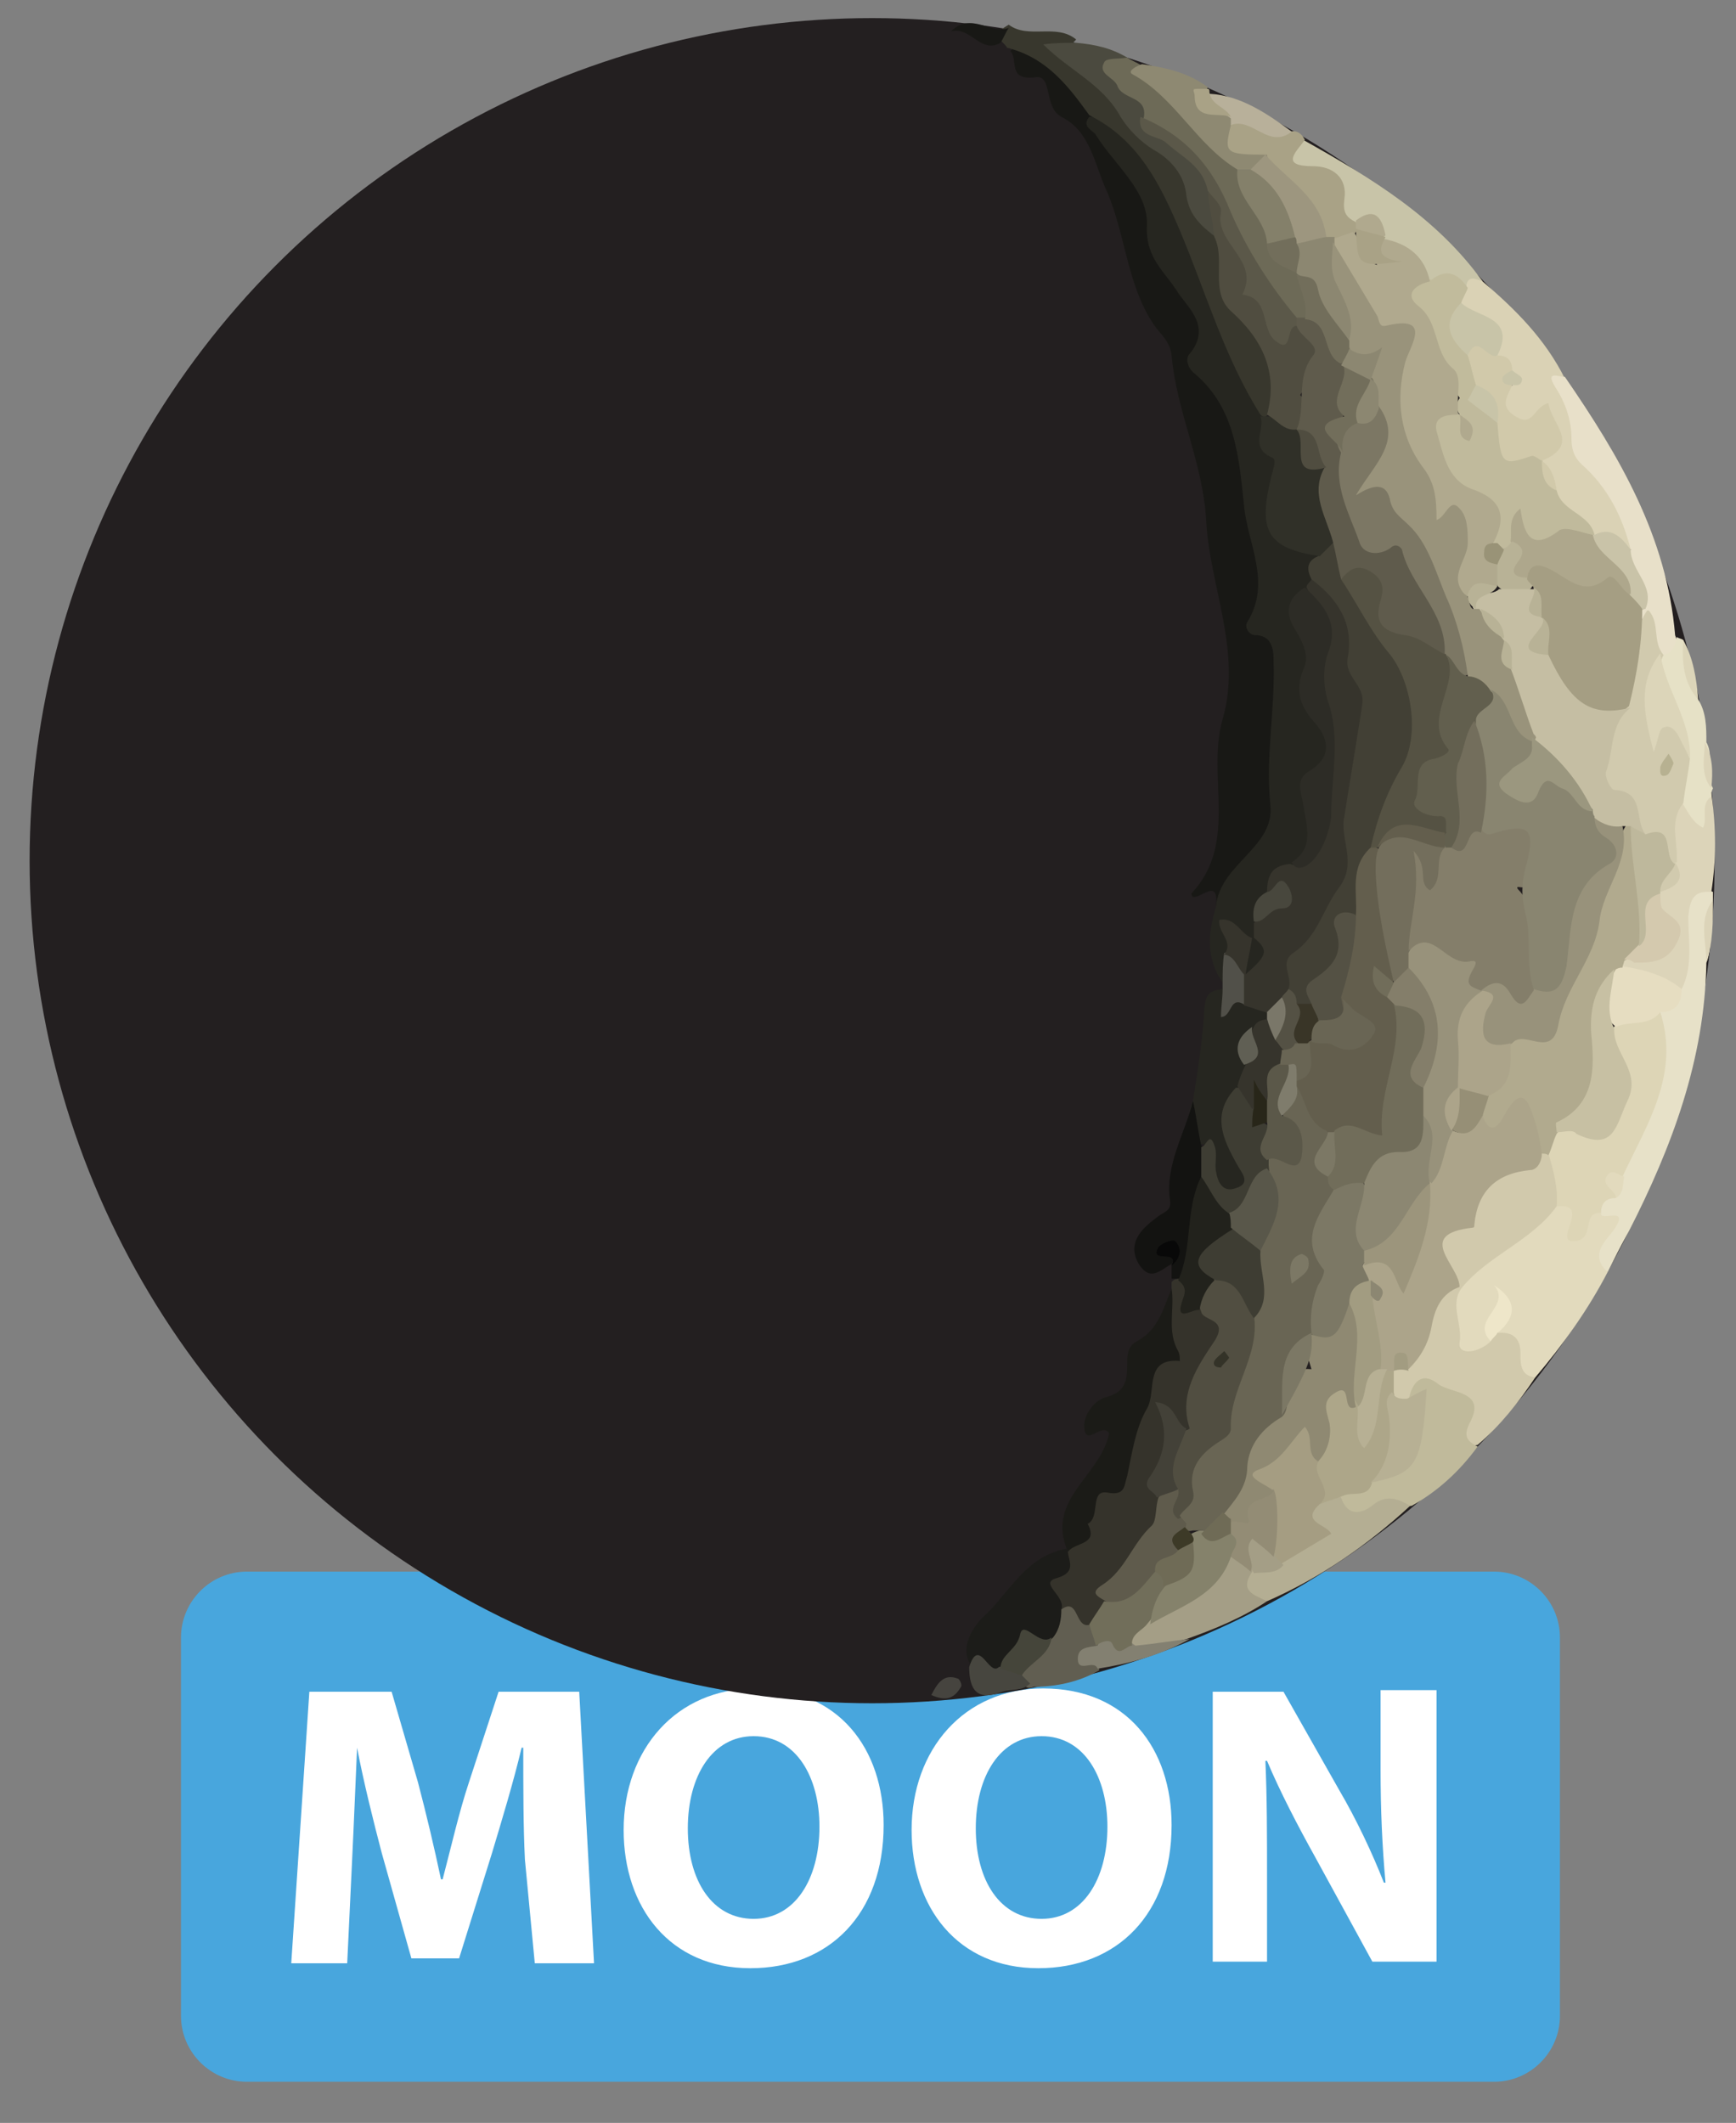 <?xml version="1.0" encoding="utf-8"?>
<!-- Generator: Adobe Illustrator 25.0.0, SVG Export Plug-In . SVG Version: 6.00 Build 0)  -->
<svg version="1.1" id="Layer_1" xmlns="http://www.w3.org/2000/svg" xmlns:xlink="http://www.w3.org/1999/xlink" x="0px" y="0px"
	 width="105.5px" height="129px" viewBox="0 0 105.5 129" style="enable-background:new 0 0 105.5 129;" xml:space="preserve">
<rect x="0" y="0" width="105.5" height="129" fill="#808080" stroke="none"/>
<style type="text/css">
	.st0{fill:#48A6DD;}
	.st1{fill:#FFFFFF;}
	.st2{fill:#231F20;}
	.st3{fill:#181815;}
	.st4{fill:#262620;}
	.st5{fill:#E2DABD;}
	.st6{fill:#35332B;}
	.st7{fill:#38372D;}
	.st8{fill:#DAD2B5;}
	.st9{fill:#E7E1C8;}
	.st10{fill:#D1C9AC;}
	.st11{fill:#1B1B17;}
	.st12{fill:#E8E0C9;}
	.st13{fill:#C0BA9B;}
	.st14{fill:#6D6A57;}
	.st15{fill:#C8C4A8;}
	.st16{fill:#1C1C19;}
	.st17{fill:#B4AE93;}
	.st18{fill:#DCD4B9;}
	.st19{fill:#4B4A3F;}
	.st20{fill:#131311;}
	.st21{fill:#A9A286;}
	.st22{fill:#A49E86;}
	.st23{fill:#8E8972;}
	.st24{fill:#E6E1C6;}
	.st25{fill:#615E51;}
	.st26{fill:#838071;}
	.st27{fill:#B8B09A;}
	.st28{fill:#47463F;}
	.st29{fill:#515049;}
	.st30{fill:#46443F;}
	.st31{fill:#DCD5B9;}
	.st32{fill:#424035;}
	.st33{fill:#36342C;}
	.st34{fill:#2D2C26;}
	.st35{fill:#303028;}
	.st36{fill:#48473D;}
	.st37{fill:#DDD5B6;}
	.st38{fill:#EEE6C9;}
	.st39{fill:#514E41;}
	.st40{fill:#5F5B4C;}
	.st41{fill:#22221C;}
	.st42{fill:#716E5A;}
	.st43{fill:#434138;}
	.st44{fill:#504D40;}
	.st45{fill:#C0BA9C;}
	.st46{fill:#D1C9AA;}
	.st47{fill:#C1BB9C;}
	.st48{fill:#C9C3A8;}
	.st49{fill:#E6DDC1;}
	.st50{fill:#ACA48A;}
	.st51{fill:#ADA689;}
	.st52{fill:#B7B094;}
	.st53{fill:#A29C81;}
	.st54{fill:#D1CAAE;}
	.st55{fill:#3E3D33;}
	.st56{fill:#605F54;}
	.st57{fill:#7A7769;}
	.st58{fill:#5B5849;}
	.st59{fill:#84806A;}
	.st60{fill:#726E5B;}
	.st61{fill:#B0A98E;}
	.st62{fill:#45453A;}
	.st63{fill:#A59D82;}
	.st64{fill:#B1AA8E;}
	.st65{fill:#D4C9AE;}
	.st66{fill:#080808;}
	.st67{fill:#8C8771;}
	.st68{fill:#9D967F;}
	.st69{fill:#85826B;}
	.st70{fill:#938C75;}
	.st71{fill:#635E4D;}
	.st72{fill:#555243;}
	.st73{fill:#545144;}
	.st74{fill:#393527;}
	.st75{fill:#C7C0A3;}
	.st76{fill:#696554;}
	.st77{fill:#343328;}
	.st78{fill:#6F6B56;}
	.st79{fill:#3D3A27;}
	.st80{fill:#59574A;}
	.st81{fill:#AEA78C;}
	.st82{fill:#B8B296;}
	.st83{fill:#999377;}
	.st84{fill:#A59E83;}
	.st85{fill:#98927B;}
	.st86{fill:#7C7865;}
	.st87{fill:#9C957C;}
	.st88{fill:#968F76;}
	.st89{fill:#8C8772;}
	.st90{fill:#8F8972;}
	.st91{fill:#C5BEA3;}
	.st92{fill:#BEB89C;}
	.st93{fill:#B7B191;}
	.st94{fill:#282619;}
	.st95{fill:#7C7764;}
	.st96{fill:#99937B;}
	.st97{fill:#716D5A;}
	.st98{fill:#736E5C;}
	.st99{fill:#847E6A;}
	.st100{fill:#7F7C6C;}
	.st101{fill:#625F4E;}
	.st102{fill:#898570;}
	.st103{fill:#9B977F;}
</style>
<g>
	<path class="st0" d="M90.8,126.5H15c-2.2,0-4-1.8-4-4v-23c0-2.2,1.8-4,4-4h75.8c2.2,0,4,1.8,4,4v23C94.8,124.7,93,126.5,90.8,126.5
		z"/>
	<g>
		<path class="st1" d="M31.9,113c-0.1-2-0.1-4.4-0.1-6.8h-0.1c-0.5,2.1-1.2,4.4-1.8,6.4l-2,6.4H25l-1.8-6.4
			c-0.5-1.9-1.1-4.3-1.5-6.4l0,0c-0.1,2.2-0.2,4.8-0.3,6.8l-0.3,6.3h-3.4l1.1-16.5h5l1.6,5.5c0.5,1.9,1,4,1.4,5.9h0.1
			c0.5-1.9,1-4.1,1.6-5.9l1.8-5.5h4.9l0.9,16.5h-3.6L31.9,113z"/>
		<path class="st1" d="M53.7,110.9c0,5.4-3.3,8.7-8.1,8.7c-4.9,0-7.7-3.7-7.7-8.4c0-4.9,3.2-8.6,8-8.6
			C51,102.6,53.7,106.3,53.7,110.9z M41.8,111.1c0,3.2,1.5,5.5,4,5.5s4-2.4,4-5.6c0-3-1.4-5.5-4-5.5
			C43.3,105.5,41.8,107.9,41.8,111.1z"/>
		<path class="st1" d="M71.2,110.9c0,5.4-3.3,8.7-8.1,8.7c-4.9,0-7.7-3.7-7.7-8.4c0-4.9,3.2-8.6,8-8.6
			C68.5,102.6,71.2,106.3,71.2,110.9z M59.3,111.1c0,3.2,1.5,5.5,4,5.5c2.5,0,4-2.4,4-5.6c0-3-1.4-5.5-4-5.5
			C60.8,105.5,59.3,107.9,59.3,111.1z"/>
		<path class="st1" d="M73.7,119.3v-16.5H78l3.4,6c1,1.7,2,3.8,2.7,5.6h0.1c-0.2-2.2-0.3-4.4-0.3-6.9v-4.8h3.4v16.5h-3.9l-3.5-6.4
			c-1-1.8-2.1-3.9-2.9-5.8h-0.1c0.1,2.2,0.1,4.5,0.1,7.2v5h-3.3C73.7,119.2,73.7,119.3,73.7,119.3z"/>
	</g>
</g>
<circle class="st2" cx="53" cy="52.3" r="51.2"/>
<g>
	<path class="st3" d="M73.9,55.1c0.2-1.8-0.9-0.5-1.4-0.6c-0.1-0.1-0.1-0.2-0.1-0.2c2.9-3.1,0.9-7.1,1.9-10.6
		c1.2-4.1-0.8-8.1-1-12.1c-0.2-3.5-1.8-6.6-2.1-10c-0.1-0.9-0.7-1.3-1.1-1.9c-1.6-2.4-1.7-5.4-2.8-8c-0.8-1.7-1-3.7-2.8-4.6
		c-1.1-0.6-0.5-2.6-1.6-2.4c-1.7,0.2-1-1.1-1.5-1.6c0.5-0.5,1.1-0.4,1.6,0c1.4,1.1,3,2.1,3.8,3.9c0.6,1.3,1.5,2.4,2.2,3.6
		c0.2,0.4,0.7,0.7,0.7,1.1c0.5,2.9,2.6,5.1,3.2,7.7c1.1,5,4,9.6,3.9,15c0,1.7-0.3,3.9,1.1,5.6c0.2,0.3-0.2,10.1-0.4,10.4
		C76.4,52.1,75.2,53.7,73.9,55.1z"/>
	<path class="st4" d="M73.9,55.1c0.2-2.6,3.6-3.6,3.3-6.2c-0.3-3,0.3-5.8,0.2-8.7c0-0.5,0-1.6-1.1-1.6c-0.4,0-0.7-0.5-0.5-0.8
		c1.5-2.4,0-4.8-0.2-7.1c-0.3-2.8-0.5-5.9-3-8c-0.4-0.3-0.6-0.9-0.3-1.2c1.3-1.6,0-2.7-0.7-3.7c-0.8-1.3-2-2.1-1.9-4.1
		c0.1-2.1-2-3.7-3.1-5.5c-0.2-0.3-0.9-0.5-0.4-1.1c2.3-0.1,3.2,1.8,4.2,3.3c2.5,4,3.6,8.6,5.6,12.9c0.3,0.5,0.6,1,0.9,1.5
		c0.3,1.8,1.1,3.5,0.5,5.6c-0.5,1.9,1.3,2.5,2.8,3c0.2,0.7-0.3,1.3-0.4,2c-0.1,0.3-0.3,0.5-0.4,0.8c0.1,2.6-0.2,5.2,1,7.6
		c0.3,0.6,0.9,1.4,0.5,1.9c-1.4,1.7-1.2,3.7-1.2,5.7c0,0.5-0.4,1-0.8,1.3c-0.7,0.3-1.3,0.8-1.6,1.6c-0.4,0.6-0.6,1.2-0.7,1.9
		c-0.1,0.3-0.2,0.6-0.4,0.8c-1.2-0.3-1.3,0.4-1.3,1.3c-0.1,0.5-0.1,1.1-0.6,1.4C73.3,58.3,73.4,56.7,73.9,55.1z"/>
	<path class="st5" d="M97.7,77.3c-1.2,2.3-2.7,4.4-4.4,6.4c-0.7,0.5-1,0-1.3-0.6c-0.3-0.7-0.4-1.4-0.9-1.9c-0.5-0.7,0.4-1.2,0.3-1.9
		c-0.4,0.8-1,1.4-0.7,2.3c-0.4,0.8-1,1-1.8,0.8c-0.8-0.3-0.8-0.9-0.8-1.6c0-0.9-0.2-1.8,0.3-2.6c1.5-2.3,4-3.3,6-5.1
		c1.3-0.1,1.3-0.1,1.7,2c0.1-1.1,0.3-1.5,1-1.6c1.5-0.1,2.1,0.3,1.1,1.8C97.8,75.9,97.2,76.5,97.7,77.3z"/>
	<path class="st6" d="M71.2,78.3c0-0.1,0-0.3,0-0.4c0.2-0.2,0.3-0.2,0.6-0.2c0.6,0.2,0.8,0.7,0.6,1.2c-0.7,1.5,0.8,0,0.7,0.6
		c1.3,0.5,1.7,1.3,0.9,2.6c-1,1.6-1.1,3.4-1.7,5.1c-0.1,0.8-0.9-1.2-0.9,0.2c0,1.3-1.3,2.3-0.7,3.6c0.5,2.1-1.3,3.1-2.2,4.5
		c-0.4,0.7-1.3,1-1.1,2c-0.1,0.7-0.3,1.2-1,1.5c-1.1,0.3-1.4-0.9-2.2-1.2c-1.9-1.6,0.1-2.5,0.7-3.6l0,0c1.4-3.6,4-6.5,4.9-10.4
		C70.2,81.9,70.9,80.2,71.2,78.3z"/>
	<path class="st7" d="M76.6,25.2c-2.2-3.5-3.3-7.4-4.9-11.2c-1.2-2.8-2.5-5.5-5.5-7c-1.3-1.8-2.6-3.5-5-4.1
		c-0.1-0.2-0.3-0.3-0.4-0.5c-0.3-0.5,0.2-0.7,0.5-0.9c1.2,0.9,2.9-0.1,4.1,0.9c-0.5,0.6-1,0.4-1.4,0.3c1.6,1,3.4,2,4.6,3.9
		c1,1.7,3.3,2.3,3.8,4.3c0.3,1.3,1.1,2.3,1.8,3.3c0.5,2.4,1.2,4.6,2.8,6.5c1,1.2,1.3,2.9,0.1,4.3C77,25.4,76.8,25.4,76.6,25.2z"/>
	<path class="st8" d="M90.1,17.1c2,1.7,3.8,3.5,5,5.9c0.4,3.1,2.2,5.5,3.6,8.1c0.4,0.7,1,1.3,0.6,2.2c-1,0.5-1.6-0.8-2.5-0.6
		c-0.9-0.8-2.1-1.3-2.6-2.5c-0.2-0.7-0.5-1.3-0.7-2c0-0.2,0-0.4,0.1-0.6c0.4-0.8,1.4-1.8-0.7-1.6c-1.6,0.1-1.9-0.6-1.3-2.4
		c0.5-0.2,0.5-0.5,0.1-0.8c-0.3-0.4-0.7-0.7-0.9-1.1c0.2-1.7-1.7-1.8-2.2-3c-0.1-0.4,0-0.9,0.1-1.3C89.1,16.4,89.6,16.4,90.1,17.1z"
		/>
	<path class="st9" d="M97.7,77.3c-1.2-1.1,0-2,0.4-2.6c1-1.5-0.9-0.4-0.8-1c-0.5-0.6-0.1-0.9,0.3-1.3c0.4-0.3,0.5-0.8,0.7-1.3
		c0.9-1.9,1.5-4,2.3-5.9c0.6-1.3-0.5-2.5,0.1-3.7c0.5-0.6,1-1.2,1.2-2c0.3-1.3,0.1-2.7,0.3-4c0.2-1.1,0.5-2,1.9-1.3
		c0,0.2,0,0.3,0,0.5c-0.5,1.2,0.1,2.6-0.4,3.8c-0.1,5.9-2.1,11.2-4.7,16.3C98.5,75.7,98.1,76.5,97.7,77.3z"/>
	<path class="st10" d="M88.8,78.3c-0.7,1,0.1,2.2-0.1,3.3c-0.1,0.8,1.2,0.6,1.9-0.1c0-0.3,0.2-0.4,0.4-0.5c0.9-0.1,1.4,0.3,1.4,1.2
		c0,0.7,0,1.4,0.9,1.5c-1,1.5-2.1,2.9-3.5,4.1c-1,0.2-1-0.4-1.1-1.2c-0.2-2-1.3-2.5-3-1.4c-0.5,0.2-0.8,0.1-1.1-0.3
		c-0.2-0.4-0.2-0.8-0.1-1.3c0.1-0.2,0.2-0.4,0.3-0.5c0.2-0.2,0.5-0.4,0.8-0.5c0.8-0.7,1-1.6,1.3-2.5c0.3-0.9,0.6-1.8,1.8-1.9
		C88.6,78.2,88.7,78.2,88.8,78.3z"/>
	<path class="st11" d="M71.2,78.3c0.2,1.2-0.3,2.6,0.4,3.8c0.1,0.2,0.1,0.4,0.1,0.6c-2.2-0.2-1.4,1.9-2,2.9
		c-0.7,1.2-0.9,2.7-1.2,4.1c-0.2,0.6-0.1,1.2-1.2,1c-1.1-0.2-0.4,1.5-1.2,1.9c0.7,1.3-0.8,1.1-1.2,1.7c-1.4-3.2,2-4.6,2.5-7.2
		c-0.4-0.7-1.4,0.8-1.5-0.3c-0.1-0.8,0.6-1.7,1.3-1.9c1.2-0.3,1.3-1,1.3-2c0-0.5,0-1.1,0.6-1.4C70.4,80.8,70.7,79.5,71.2,78.3z"/>
	<path class="st12" d="M99.1,33.4c-0.5-2-1.4-3.8-3-5.2c-0.5-0.5-0.6-1-0.6-1.6c0-1.1-0.4-2.2-1-3.1c-0.6-1,0.2-0.6,0.6-0.6
		c3.3,4.8,6.2,9.7,6.7,15.7c0.3,0.8,0.1,1.2-0.7,1.3c-1.3-0.5-1.2-1.7-1.4-2.7C100.2,35.8,98.3,34.8,99.1,33.4z"/>
	<path class="st4" d="M72.5,66.9c0.3-1.9,0.6-3.8,0.7-5.7c0.1-0.9,0.4-1,1.1-1.1c0.2,1,1,0.1,1.4,0.4c0.5,0.2,0.9,0.4,1.3,0.8
		c0.1,0.2,0.1,0.4,0.1,0.6c-0.2,0.4-0.5,0.6-0.8,0.9c-0.6,0.6-0.5,1.3-0.4,2c0,0.5-0.2,1-0.4,1.5c-0.7,1.3-0.6,2.5,0.2,3.8
		c0.4,0.6,0.6,1.4,0.1,2.1c-0.3,0.4-0.8,0.4-1.2,0.3c-0.9-0.4-1.1-1.1-1.1-2c0-0.5,0.1-1-0.7-1C72.5,68.7,72,67.9,72.5,66.9z"/>
	<path class="st13" d="M85.6,85.1c0.2-1.1,0.8-1.8,1.8-1c0.8,0.6,3,0.4,1.9,2.4c-0.4,0.8-0.1,1.1,0.5,1.4c-1.1,1.5-2.4,2.7-4,3.6
		c-0.9,0.1-1.7,0.4-2.5,0.6c-0.8,0.2-1.8,0.3-2-1c0.3-1.1,1.5-0.8,2.2-1.4C86.3,88.4,86.8,87.2,85.6,85.1z"/>
	<path class="st14" d="M68.5,3.5c0.3,0.2,0.6,0.3,0.9,0.5c2,2.2,4.2,4.1,6.2,6.4c0.4,1.6,1.7,2.7,2,4.2c0.1,1.1,1.1,1.4,1.6,2.2
		c0.5,0.8,0.8,1.6,0.3,2.6c-0.2,0.2-0.3,0.3-0.6,0.3c-0.8-0.2-1.4-0.7-1.7-1.4c-0.8-2.1-2.7-3.5-3.2-5.7c-0.6-2.6-3-3.6-4.8-5.2
		c-0.6-0.8-1.5-1.2-1.9-2.1c-0.2-0.5-1.4-0.8-0.7-1.6C67.1,3,67.9,3.2,68.5,3.5z"/>
	<path class="st15" d="M90.1,17.1c-0.5-0.2-1-0.4-1,0.5c-0.8,0.1-1.5-0.3-2.3-0.3c-0.9-0.9-1.7-1.9-2.7-2.7c-0.5-0.7-1.1-0.9-2-0.9
		c-0.5-0.1-0.8-0.4-0.9-0.9c-0.1-1.3-0.7-2.1-2-2.2c-0.5-0.1-1-0.4-1-1c0-0.6,0.1-1.2,1-1.1C83.3,10.8,87.3,13.2,90.1,17.1z"/>
	<path class="st16" d="M64.9,94.1c-0.1,0.6,0.7,1.4-0.7,1.8c-1.1,0.3,0.6,1.1,0.3,1.9c0.5,0.7,0.3,1.3-0.2,1.8
		c-1.5-0.1-2.2,1.2-3.3,1.9c-0.7,0.5-1.2-0.6-1.9-0.2c-1-1.2,0.3-2.7,0.6-3C61.3,96.9,62.3,94.5,64.9,94.1z"/>
	<path class="st17" d="M81.5,91c0.4,1.2,1.3,1,2,0.4c0.8-0.6,1.5-0.3,2.2,0.1c-2.6,2.4-5.5,4.4-8.7,5.8c-1.4,0-2.1-0.4-1.1-1.9
		c0.5-0.4,1.2-0.5,1.7-0.8c1.9-0.4,1.7-2.3,2.4-3.5C80.5,90.9,81,90.6,81.5,91z"/>
	<path class="st18" d="M104,54.2c-1.1-0.1-1.3,0.5-1.4,1.5c0,1.5,0.3,3-0.4,4.4c-1.6,0.5-2.7-0.3-3.7-1.4c0-0.2,0-0.4,0.2-0.6
		c0.2-0.2,0.5-0.3,0.8-0.3c1.8-0.2,2.4-0.9,1.2-2.6c-0.2-0.2-0.1-0.6,0-0.9c0.5-0.8,1-1.5,0.7-2.5c-0.1-1.1-0.4-2.3,0.5-3.2
		c1-0.2,1.2,0.7,1.5,1.3c0-0.6-0.7-1.5,0.6-1.7C104.3,50.3,104.3,52.3,104,54.2z"/>
	<path class="st19" d="M68.5,3.5c-0.5,0.1-1.3,0-1.4,0.3c-0.4,0.7,0.6,0.9,0.8,1.4c0.3,0.9,1.9,0.6,1.6,2c1,1.1,2.4,1.6,3.3,2.7
		c0.5,0.6,1.2,1.1,1.2,2.1c0.1,0.8,0.8,1.7,0,2.5c-0.9-0.7-1.7-1.3-1.9-2.6c-0.1-1.2-0.9-2.2-2-2.8c-0.8-0.5-1.5-1.2-2-2
		C67,5.1,65,4.3,63.4,2.7c0.7-0.1,1.4-0.1,2-0.1C66.5,2.7,67.5,2.9,68.5,3.5z"/>
	<path class="st20" d="M72.5,66.9c0.2,0.9,0.3,1.8,0.5,2.7c0.5,0.5,0.4,1.2,0.4,1.8c-0.3,1.5-0.4,3-0.7,4.5
		c-0.2,0.8-0.2,1.5-1.1,1.8c-0.1,0-0.3,0-0.4,0c0-0.3,0-0.6,0-0.9c0.2-0.2,0.4-0.5,0.1-0.8c0.2,0.3,0.1,0.5-0.1,0.8
		c-0.7,0.4-1.3,1.1-2,0c-0.8-1.4,0.4-2.3,1.2-2.9c0.4-0.3,0.8-0.3,0.7-1C70.8,70.8,72,68.9,72.5,66.9z"/>
	<path class="st21" d="M79.3,8.5c-0.6,0.8-1.5,1.6,0.5,1.6c1.2,0,2.1,0.7,1.9,2c-0.1,0.8,0.1,1.1,0.7,1.4c0.1,0.2,0.1,0.4,0,0.6
		c-0.3,0.5-0.8,0.7-1.4,0.7c-0.2,0-0.4-0.1-0.6-0.2c-1-1.8-2.2-3.4-4-4.5c-1.3-0.3-2.9-0.3-2.2-2.4c1.5-1,2.8,0.5,4.2,0.3
		C78.8,7.9,79.1,8.1,79.3,8.5z"/>
	<path class="st22" d="M76.1,95.5c-0.8,1.2,0.1,1.4,0.9,1.8c-1.5,1-3.2,1.7-4.9,2.3c-1,0.2-2,0.8-3.1,0.6c-0.7-0.8-0.1-1.2,0.4-1.7
		c1.8-1.3,3.9-2.3,5.3-4c0.6-0.1,1,0.2,1.3,0.7C76.1,95.3,76.1,95.4,76.1,95.5z"/>
	<path class="st23" d="M74.8,7.6c-0.4,1.7-0.4,1.8,2.2,1.8c0.2,0.8-0.4,0.9-0.9,1.1c-0.3,0.1-0.6,0-0.9-0.2
		c-2.5-1.5-3.8-4.4-6.4-5.8c-0.3-0.2,0.3-0.5,0.6-0.6c1.4,0.2,2.8,0.5,4,1.4C72.5,7,74.6,6.2,74.8,7C74.9,7.2,74.9,7.4,74.8,7.6z"/>
	<path class="st24" d="M104,48.4c-0.7,0.5-0.2,1.3-0.5,1.9c-0.6-0.3-0.9-0.9-1.2-1.4c-0.8-0.8-0.1-1.8-0.2-2.6
		c0.2-1.4-0.6-2.5-1-3.8c-0.2-0.8-0.6-1.5-0.4-2.4c0.1-0.1,0.1-0.2,0.2-0.3c0.7,0,0.9-0.5,1-1.1c0.1,0.1,0.3,0.1,0.4,0.2
		c0.4,1.2,0.4,2.4,0.9,3.6c0.5,0.8,0.5,1.7,0.5,2.6c0.5,0.9-0.1,1.9,0.4,2.8C104,48.1,104,48.2,104,48.4z"/>
	<path class="st25" d="M64,99.5c0.4-0.5,0.5-1.1,0.5-1.7c1.1-0.8,0.8,1.3,1.8,0.9c0.6,0.2,0.8,0.7,0.7,1.3c-0.6,0.4-0.2,1-0.2,1.5
		c-1.2,0.7-2.6,1-4,1c-0.4,0.2-0.6-0.1-0.7-0.4C62,100.6,63.2,100.3,64,99.5z"/>
	<path class="st26" d="M66.7,101.4c-0.2-0.6-1.2,0.3-1.2-0.6c0-0.7,0.6-0.7,1.2-0.8c0.8-2.1,1.5-0.5,2.3,0c1.1-0.1,2.2-0.3,3.3-0.4
		C70.5,100.6,68.6,101.1,66.7,101.4z"/>
	<path class="st27" d="M74.8,7.6c0-0.1,0-0.3,0-0.4c-0.5-0.5-1.7-0.2-1.3-1.5c1.9,0.1,3.5,1.2,5,2.3C77.1,9.1,76.1,7.1,74.8,7.6z"/>
	<path class="st28" d="M62.1,101.8c0.2,0.2,0.4,0.4,0.5,0.5c-0.5,0.5-1.1,0.3-1.7,0.5c-1.5,0.6-2-0.1-2-1.5c0.6-1.9,1.2,0.6,1.8,0
		C61.4,101.1,61.8,101.4,62.1,101.8z"/>
	<path class="st29" d="M75.7,61.1c-1-0.7-0.8,0.7-1.5,0.7c0-0.6,0.1-1.1,0.1-1.7c0-0.1,0-0.3,0-0.4c0-0.6,0-1.2,0.1-1.8
		c1.1-0.2,1.3,0.7,1.7,1.5C76.2,60,76.2,60.6,75.7,61.1z"/>
	<path class="st3" d="M61.3,1.7C61.1,2,61,2.3,60.8,2.6c-1.2,0.7-1.8-1-3-0.7C59,0.7,60.2,2.1,61.3,1.7z"/>
	<path class="st21" d="M73.5,5.6c0.1,0.8,1,0.9,1.3,1.5c-0.8-0.3-2.2,0.3-2.2-1.3c0-0.2-0.2-0.4,0.1-0.4c0.2,0,0.4,0,0.7,0
		C73.5,5.4,73.5,5.5,73.5,5.6z"/>
	<path class="st30" d="M56.6,103c0.4-0.8,0.8-1.3,1.6-1c0.1,0,0.3,0.4,0.2,0.5C58,103.2,57.5,103.4,56.6,103z"/>
	<path class="st31" d="M103.2,42.5c-0.9-1-1-2.3-0.9-3.6C102.9,40,103.1,41.2,103.2,42.5z"/>
	<path class="st18" d="M103.7,58.5c0-1.3-0.5-2.6,0.4-3.8C104.1,56,104.1,57.3,103.7,58.5z"/>
	<path class="st18" d="M104,47.9c-0.7-0.9-0.4-1.9-0.4-2.8C104.1,46,104.1,46.9,104,47.9z"/>
	<path class="st32" d="M79.7,35.2c-0.3-0.6-0.3-1.1,0.4-1.4c0.3-0.4,0.1-1.2,1-0.9c0.5,0.6,0.6,1.3,1,2c1.3,1.8,2.1,3.9,3.6,5.6
		c1.7,1.8,0.7,4,0,5.9c-0.7,1.7-1.4,3.5-2.1,5.2c-0.7,1.1-0.5,2.5-0.9,3.7c-0.2,0.4-0.8,0.5-0.7,0.8c0.3,2.2-1.4,3.4-2.3,5
		c-0.3,0.2-0.6,0.1-0.9,0c-0.4-0.3-0.6-0.7-0.7-1.1c-0.4-1.2-0.1-2.1,0.8-3.2c1.5-1.8,2.9-3.7,2.5-6.5c-0.2-1.5,0.4-3.1,0.7-4.7
		c0.3-1.3,0.2-2.5-0.1-3.7C81.5,39.7,81.2,37.3,79.7,35.2z"/>
	<path class="st33" d="M79.7,35.2c1.6,1.2,2.6,2.7,2.2,4.8c-0.2,1.1,1,1.6,0.9,2.7c-0.1,0.8-0.9,5.6-1.1,6.9
		c-0.3,1.4,0.8,2.8-0.3,4.3c-1,1.3-1.3,3-2.8,4c-0.9,0.6,0,1.5-0.3,2.2c0,0.3-0.1,0.5-0.3,0.8c-0.3,0.3-0.4,0.9-1.1,0.6
		c-0.4-0.1-0.9-0.3-1.3-0.4c0-0.6,0-1.2,0-1.8c0-0.1,0-0.2,0.1-0.3c0.2-0.6,0.5-1.1,0.5-1.7c0-0.1,0-0.2,0-0.3c0-0.3,0-0.6,0-0.9
		c0.4-0.4,0.7-0.9,1.1-1.2c0.6-0.4-0.2-0.4-0.3-0.6c0-1,0.2-1.7,1.4-1.8c0.7,0.3,1.1-0.3,1.2-0.7c0.3-2.9,2.1-5.7,0.7-8.7
		c-0.2-0.5-0.2-1-0.1-1.6c0.2-2,0.2-4-0.8-5.8C79.4,35.5,79.6,35.4,79.7,35.2z"/>
	<path class="st34" d="M79.3,35.7c1.2,1.1,2.1,2.2,1.4,4c-0.3,0.8-0.3,2,0,2.9c0.8,2.3,0.2,4.6,0.2,6.9c0,0.5-0.4,2.4-1.5,3.1
		c-0.4,0.2-0.7,0.2-0.9-0.2c1.4-0.9,0.9-2.2,0.7-3.5c-0.1-0.7-0.5-1.5,0.3-2c1.5-0.9,1.3-2,0.3-3.1c-0.8-0.9-1.1-1.9-0.6-3.1
		c0.4-0.8,0-1.6-0.4-2.3C78.1,37.4,78.1,36.4,79.3,35.7z"/>
	<path class="st35" d="M81.1,32.9c-0.3,0.3-0.6,0.6-0.9,0.9c-3.2-0.5-3.8-1.5-2.9-5c0.1-0.4,0.3-0.9,0-1c-1.4-0.6-0.4-1.7-0.7-2.5
		c0.2,0,0.3,0,0.5,0c0.7-0.3,1.2,0.2,1.7,0.6c0.2,0.1,0.3,0.3,0.4,0.5c0.3,1,0.7,1.8,1.6,2.3C80.6,30,81.6,31.4,81.1,32.9z"/>
	<path class="st33" d="M75.7,59.3c-0.5-0.4-0.6-1.2-1.3-1.3c0.6-0.8-0.4-1.3-0.3-2.1c1-0.2,1.3,0.9,2,1.1c0,0,0,0,0,0
		C76.8,57.9,76.1,58.5,75.7,59.3L75.7,59.3z"/>
	<path class="st36" d="M77,54.2c0.5,0,0.7-1.3,1.3-0.3c0.2,0.3,0.5,1.3-0.4,1.3c-0.8,0-1,0.9-1.7,0.8C76.1,55.3,76.2,54.6,77,54.2z"
		/>
	<path class="st37" d="M98.2,72.8c-0.6,0-0.9,0.3-0.9,0.9c-1.3-0.1-0.2,1.9-1.9,1.7c-0.7-0.3,1.2-2.3-0.8-2.1
		c-0.8-0.9-0.8-2-0.9-3.1c0-0.6,0.2-1.2,0.7-1.6c0.4-0.3,0.8-0.3,1.3-0.4c0.7-0.1,1.7,0.9,2.2-0.2c0.6-1.1,1.1-2.3,0.5-3.6
		c-0.3-0.6-0.6-1.2-0.4-1.9c0.8-1,1.9-1,2.9-1c1.2,3.8-0.8,6.8-2.3,10C97.9,71.7,98.5,72.4,98.2,72.8z"/>
	<path class="st10" d="M94.1,70.1c0.3,1,0.6,2.1,0.5,3.2c-1.5,2.1-4.2,3-5.8,5c0,0-0.1,0-0.1,0c-2-2-2-2.4,0-4.1
		c0.1-0.1,0.3-0.2,0.3-0.3c0.5-2.5,2.7-2.9,4.5-3.8C93.8,69.9,94,70,94.1,70.1z"/>
	<path class="st38" d="M91,81c-0.1,0.2-0.3,0.3-0.4,0.5c-1.3-1.3,1.3-2.1,0.2-3.4C92.2,79,92.2,80,91,81z"/>
	<path class="st39" d="M72.1,86.9c0.1,0,0.2-0.1,0.2-0.1c-0.7-2.1,0.5-3.8,1.5-5.3c0.9-1.4-0.7-1.2-0.8-1.8c-0.4-1,0-1.7,0.9-2.1
		c1.8-0.1,2.2,1.3,2.6,2.5c0.1,3.2-0.4,6.1-2.5,8.6c-0.5,0.6-0.9,1.3-1,2.2c-0.1,0.8-0.4,1.4-1.3,1.6c-1.3-0.3-0.6-1.3-0.7-1.9
		C70.6,89.1,70.9,87.8,72.1,86.9z"/>
	<path class="st40" d="M71.6,90.5c0.2,0.6-0.8,1.2,0,1.8c0.4-0.2,0.5,0,0.6,0.3c-0.1,0.6-0.4,1.1-0.4,1.7c-0.3,0.6-1,0.9-1.3,1.5
		c-0.7,1.4-1.6,2.4-3.3,1.5c-0.5-0.3-1-0.5-0.2-1c1.4-0.9,1.8-2.5,3-3.6c0.3-0.3,0.2-1.1,0.4-1.7C70.7,90.6,71,90.2,71.6,90.5z"/>
	<path class="st41" d="M73.8,77.8c-0.5,0.5-0.8,1.1-0.9,1.8c-0.4-0.1-1.6,0.9-1-0.7c0.2-0.5,0.1-0.8-0.3-1.1c0.9-2,0.4-4.3,1.4-6.3
		c1.1,0.4,1.4,1.5,2.1,2.3c0.1,0.3,0.1,0.6,0,0.9C74.3,75.6,73.4,76.4,73.8,77.8z"/>
	<path class="st42" d="M67.1,97.3c1.6,0.3,2.3-0.9,3.1-1.8c0.7-0.1,0.7,0.4,0.7,0.8c-0.1,0.9-0.6,1.7-1.2,2.4
		c-0.3,0.4-1,0.6-0.9,1.3c-0.4,0-0.8,0.8-1.2-0.1c-0.1-0.3-0.6-0.2-1,0.1c-0.1-0.4-0.3-0.9-0.4-1.3C66.5,98.2,66.8,97.8,67.1,97.3z"
		/>
	<path class="st43" d="M71.6,90.5c-0.4,0.2-0.9,0.3-1.3,0.5c-0.1-0.4-1-0.5-0.4-1.3c0.9-1.3,1.2-2.8,0.3-4.5
		c1.3,0.1,1.2,1.3,1.9,1.6C71.7,88.1,70.8,89.2,71.6,90.5z"/>
	<path class="st44" d="M78.8,26.1c-0.8,0.1-1.2-0.6-1.8-0.9c0.7-2.6-0.3-4.6-2.2-6.3c-1.3-1.2-0.3-3.1-1-4.5
		c-0.1-0.9-0.3-1.8-0.4-2.7c0.7-0.2,0.8,0.4,0.9,0.7c0.4,2.8,2.8,4.6,3.5,7.2c0.2,0.6,0.8-0.1,1.2,0.2c1.8,1.5,2,2.5,0.3,3.9
		c-0.5,0.4-0.2,0.3,0,0.6C79.8,24.9,79.8,25.7,78.8,26.1z"/>
	<path class="st45" d="M94.6,29.8c0.3,1.3,2,1.4,2.3,2.7c-0.1,0.1-0.1,0.1-0.2,0.2c-1.5,0.5-3,0.4-4.5,0.4c-0.2,0.3-0.4,0.5-0.8,0.5
		c-0.4-0.1-0.6-0.3-0.7-0.7c0-1.2-0.3-2.1-1.5-2.7c-1.3-0.6-1.8-2-2.1-3.3c-0.3-1-0.2-2,1.3-1.9c0.1,0,0.2,0.1,0.3,0.2
		c0-0.1-0.1-0.1-0.1-0.2c-0.1-0.3-0.1-0.5,0.1-0.8c0.2-0.1,0.4-0.2,0.6-0.1c0.9,0.2,1.5,0.8,2,1.5c0.3,1,0.3,1,2.4,2.3l0,0
		C94,28.6,94.1,29.3,94.6,29.8z"/>
	<path class="st46" d="M93.7,28c-0.2-0.1-0.4-0.3-0.6-0.3c-1.8,0.6-1.9,0.6-2.1-2c-0.4-0.9-1-1.5-1.6-2.2c-0.4-0.6-0.6-1.2-0.5-1.9
		c0.7-1.7,1.4-0.9,2.1,0c0.6,0,0.9,0.3,0.9,0.9c0,0.3,0,0.6,0,0.9c-0.3,0.7-0.8,1.3,0.2,1.9c1.1,0.7,1.1-0.6,2-0.8
		C94.3,25.8,96.1,27,93.7,28z"/>
	<path class="st47" d="M89.2,21.6c0.2,0.6,0.3,1.2,0.5,1.8c0.2,0.5,0,0.7-0.5,0.9c-0.1,0-0.3,0-0.4,0c-1.3-1.7-1.8-3.9-3-5.7
		c-0.6-0.9-0.3-1.9,1.2-1.6c0.9-0.7,1.6-0.4,2.2,0.5c-0.1,0.3-0.3,0.6-0.4,0.9C88.7,19.5,88.8,20.6,89.2,21.6z"/>
	<path class="st15" d="M89.2,21.6c-1-0.9-1.7-1.9-0.4-3.2c0.9,0.9,3.4,0.8,2.2,3.2C90.4,21.9,89.8,20.2,89.2,21.6z"/>
	<path class="st48" d="M99.1,33.4c0,1.3,1.5,2.2,0.9,3.6c-0.1,0-0.2,0.1-0.3,0.1c-0.6-0.1-0.9-0.5-1.1-1c-0.2-1.4-2.4-1.8-1.8-3.6
		c0,0,0.1,0,0.1,0C97.9,32,98.5,32.6,99.1,33.4z"/>
	<path class="st15" d="M91.9,23.4c-0.2,0-0.6,0-0.6-0.4c0-0.2,0.4-0.4,0.6-0.5c0.2,0.2,0.5,0.3,0.6,0.5
		C92.5,23.5,92.1,23.4,91.9,23.4z"/>
	<path class="st46" d="M94.6,29.8c-0.8-0.3-0.9-1-0.9-1.8C94.3,28.4,94.5,29.1,94.6,29.8z"/>
	<path class="st49" d="M100.9,61.5c-0.7,0.9-1.8,0.5-2.7,0.9c-1.3-1.1-0.9-2.3-0.3-3.5c0.2-0.2,0.4-0.3,0.6-0.2
		c1.3,0.2,2.6,0.5,3.7,1.4C102.2,61,101.8,61.5,100.9,61.5z"/>
	<path class="st5" d="M98.2,72.8c0-0.5-1-0.8-0.5-1.4c0.3-0.4,0.6,0,1,0.1C98.6,72,98.7,72.5,98.2,72.8z"/>
	<path class="st50" d="M93.7,70.1c0,0.5-0.3,1-0.7,1c-2.1,0.2-3.2,1.3-3.4,3.3c0,0.1,0,0.2-0.1,0.2c-3.6,0.4-0.8,2.3-0.8,3.6
		c-1.1,0.4-1.5,1.3-1.7,2.4c-0.2,1.1-0.7,1.9-1.4,2.6c-0.3-0.3-0.6-0.3-0.9,0.1l0,0c-0.2,0.2-0.4,0.2-0.6,0.2
		c-0.2,0-0.4-0.2-0.5-0.3c-0.3-1.4-0.6-2.8-0.8-4.3c0.1-0.3,0.6-0.4,0.4-0.8c-0.1-0.1-0.2-0.3-0.3-0.5c-0.2-0.4-0.2-0.8,0.2-1
		c1.4-0.7,1.8,0.2,2.2,1c0.9-1.7,0.8-3.9,1.5-5.8c0.4-1.1,0.4-2.4,1.5-3.1c1,0.5,1.1-0.7,1.7-0.9c0.1,0,0.3,0,0.4-0.1
		c0.9-0.2,1.4-1.9,2.6-0.9C94,67.5,94.3,68.8,93.7,70.1z"/>
	<path class="st51" d="M84.2,83.3c0.2,0,0.3,0,0.5,0c0,0.4,0,0.9,0,1.3c0.2,1.2,0.6,2.4,0.2,3.7c-0.3,0.9-0.7,1.5-1.5,1.7
		c-0.2,1.1-1.2,0.6-1.8,0.9c-0.5,0.2-0.9,0.3-1.4,0.5c-0.4-1-0.8-1.9-0.3-2.9c0.4-0.8,0.4-1.7,0.3-2.6c-0.1-0.8,0.3-1.4,1.2-1.7
		c1.1-0.3,0.8,0.8,1.3,1.2c0.1,0.2,0.2,0.3,0.3,0.5c0.1,0.2,0,0.5,0.1,0.6c0.2,0.3,0.1-0.1,0.2-0.1C83.4,85.4,82.9,84,84.2,83.3z"/>
	<path class="st52" d="M83.3,90.1c1.1-1.1,1.3-2.6,1.1-4.1c-0.1-0.5-0.3-1,0.2-1.4c0.2,0.4,0.5,0.4,0.9,0.4c0.4-0.2,0.7-0.4,1.2-0.6
		C86.4,89.1,86.1,89.5,83.3,90.1z"/>
	<path class="st53" d="M84.7,83.3c0.1-0.4-0.2-1.2,0.5-1.1c0.5,0,0.3,0.7,0.4,1.1C85.3,83.2,85,83.2,84.7,83.3z"/>
	<path class="st54" d="M102.7,46.1c-0.1,0.9-0.3,1.8-0.4,2.7c-0.9,1.1-0.3,2.4-0.4,3.6c-0.1,0-0.2,0-0.3,0.1c-0.1,0-0.2-0.1-0.2-0.1
		c-0.6-1.2-0.7-1.3-1.7-1.6c-0.7-0.9-1.1-2-2-2.9c-1.1-1.1-0.3-2.7,0.2-4c0.2-0.5,0.7-1,0.9-1.5c0.6-1.7,0.2-3.7,1.3-5.3
		c0,0,0.1,0,0.1,0c0.7,0.8,0.2,1.9,0.9,2.7c0,0,0,0,0,0c-0.4,0.7-0.1,1.4-0.3,2.2c-0.2,0.9-0.6,1.9,1.1,2.1
		C102.5,44.1,102.3,45.4,102.7,46.1z"/>
	<path class="st55" d="M74.8,73.8c-0.9-0.5-1.2-1.5-1.8-2.3c0-0.6,0-1.2,0-1.8c0.3,0,0.5-1,0.8-0.1c0.2,0.5,0,1.1,0.1,1.6
		c0.1,0.6,0.4,1.3,1.2,1c1-0.3,0.3-1,0.1-1.4c-0.9-1.6-1.6-3.1-0.1-4.7c0.9-0.1,0.9,0.7,1.2,1.2c0,0.5,0.3,0.9,0.8,1.1
		c0.4,0.7-0.1,1.5,0.2,2.3c0,0.2,0,0.4-0.1,0.6C76.5,72,76.4,73.7,74.8,73.8z"/>
	<path class="st33" d="M76.1,67.4c-0.3-0.5-0.6-0.9-0.9-1.4c0.1-0.4,0.3-0.9,0.5-1.3c0.2-0.8,0.1-1.6,0.5-2.3
		c0.2-0.4,0.5-0.4,0.9-0.5c0.6,0.1,0.8,0.6,1,1.1c0.1,0.3,0.2,0.6,0.3,0.9c0,0.3,0,0.6-0.2,0.9c-0.6,0.6-0.4,1.6-1.1,2.2
		c-0.7,0.1-0.4-0.8-0.8-0.9C76.5,66.5,76.5,67,76.1,67.4z"/>
	<path class="st56" d="M76.1,62.4c-0.2,0.8,1.2,1.8-0.5,2.3C74.9,63.8,75.2,63,76.1,62.4z"/>
	<path class="st57" d="M77.5,63.2c-0.2-0.4-0.4-0.9-0.5-1.3c0-0.1,0-0.3,0-0.4c0.3-0.3,0.6-0.6,0.9-0.9
		C79.3,61.7,78.7,62.5,77.5,63.2z"/>
	<path class="st40" d="M78.8,26.1c0.6-1.4-0.1-3.1,1-4.5c0.5-0.6-0.8-1.1-1-1.8c-0.1-0.1-0.1-0.2-0.1-0.3c0-0.1,0.1-0.2,0.1-0.2
		c0.1,0,0.3,0,0.4,0c2-0.3,1.7,1.6,2.5,2.6c-0.1,1.3,0.8,2.7-0.5,3.9c-0.4,0.4,0.5,1.1,0.6,1.7c0.2,1.3,0.4,2.7,0.9,3.9
		c0.3,0.8,0.4,2.1,1.9,1.3c0.3-0.1,0.7,0,0.8,0.3c0.8,2.2,3.3,3.8,2.5,6.7c-1.2,0.9-1.7-0.9-2.8-0.8c-1.6,0.2-1.6-1.3-1.7-2.3
		c-0.1-1.3-1-1.2-1.9-1.4c-0.2-0.8-0.3-1.5-0.5-2.3c-0.4-1.5-1.4-2.9-0.5-4.5C79.7,27.9,79.5,26.8,78.8,26.1L78.8,26.1z"/>
	<path class="st58" d="M78.8,19.3c0,0.2,0,0.3,0,0.5c-0.7,0-0.2,1.8-1.3,0.9c-0.9-0.7-0.3-2.6-2-2.8c1.1-2.1-1.7-3.1-1.3-5
		c0.1-0.4-0.5-0.9-0.8-1.3c-0.3-1.5-1.5-2-2.5-2.9c-0.5-0.5-1.8-0.3-1.6-1.6c2.7,1.1,4.4,3,5.5,5.8C75.8,15.2,77.2,17.4,78.8,19.3z"
		/>
	<path class="st59" d="M75.2,10.3c0.3,0,0.6,0,0.9,0c2,0.5,2.7,2,3,3.8c-0.4,1-1.2,1.1-2.1,0.7C76.9,13.1,75,12.1,75.2,10.3z"/>
	<path class="st60" d="M81.5,22.1c-1.2-0.5-0.6-2.6-2.2-2.7c0.2-1-0.3-1.8-0.5-2.7c0.1,0,0.2-0.1,0.3-0.1c0.9-0.2,1.3,0.3,1.6,1.1
		c0.4,1,1.1,1.9,1.5,2.9c0.1,0.2,0.1,0.4,0.1,0.6c0,0.3-0.2,0.6-0.5,0.8C81.7,22,81.6,22,81.5,22.1z"/>
	<path class="st60" d="M77,14.8c0.6-0.1,1.2-0.3,1.8-0.4c0.2,0.1,0.3,0.2,0.4,0.4c0.4,0.7,0.2,1.3-0.4,1.8c0,0,0,0,0,0
		C78.1,16.2,77,16,77,14.8z"/>
	<path class="st61" d="M86.9,17.1c-0.9,0.2-1.6,0.8-0.7,1.5c1.3,1,0.9,2.8,2.1,3.8c0.5,0.4,0.3,1.3,0.3,1.9c0,0.3,0,0.6,0,0.9v0
		c-0.7,0-1.5,0.1-1.3,1c0.4,1.3,0.6,2.9,2.1,3.5c1.8,0.6,2.2,1.6,1.4,3.2c-0.4,0.5-0.1,0.9,0.2,1.3c0.2,0.4,0.2,0.8,0.1,1.2
		c-0.1,0.2-0.2,0.3-0.4,0.5c-0.7,0.1-1.4,0.5-2.2,0.3c-0.4-0.3-0.4-0.8-0.4-1.2c0-1.2,1.5-2.9-1.1-3.1c-0.2-2.1-2-3.5-2.2-5.5
		c-0.2-1.5-0.6-2.9,0-4.4c0.2-0.5,0.3-1-0.4-1.3c-2.2-1.1-2.9-3.4-3.8-5.5c0-0.2,0.1-0.4,0.2-0.6c0.5-0.2,0.9-0.3,1.4-0.5
		c0.1,0.1,0.2,0.1,0.2,0.2c0.4,0.6,0.3,1.5,1.3,1.8c-0.5-0.6-0.4-1,0-1.5c0.1,0,0.2-0.1,0.3-0.1C85.7,14.8,86.6,15.7,86.9,17.1z"/>
	<path class="st61" d="M82.4,13.9c0-0.2,0-0.3,0-0.5c1.2-0.9,1.6-0.1,1.8,0.9c0,0,0,0,0,0C83.5,14.9,83,14.4,82.4,13.9L82.4,13.9z"
		/>
	<path class="st62" d="M62.1,101.8c-0.4-0.1-0.9-0.3-1.3-0.4c0-0.9,1-1.1,1.2-2.1c0.2-0.9,1.2,0.8,1.9,0.2
		C63.8,100.6,62.6,101,62.1,101.8z"/>
	<path class="st63" d="M80.2,88.7c-0.7,0.9,1,1.8,0,2.7c-1.2,1.1,0.4,1.2,0.7,1.8c-1,0.6-2,1.2-3,1.8c-0.4,0.2-0.5-0.1-0.6-0.4
		c-0.5-1.2,0.3-2.6-0.4-3.9c-1.3-0.9-1.3-1.7,0.1-2.5c0.3-0.2,0.6-0.4,0.9-0.7c0.5-0.5,0.7-1.6,1.6-1.3
		C80.6,86.7,80.1,87.9,80.2,88.7z"/>
	<path class="st22" d="M77.5,94.6c0.2,0.2,0.3,0.3,0.5,0.5c-0.5,0.6-1.2,0.4-1.8,0.5c0,0,0,0,0,0c-0.1-0.3,0,0.1-0.1-0.2
		c-0.3-0.7-1-1.6,0.1-2C77,92.9,77.3,93.9,77.5,94.6z"/>
	<path class="st64" d="M93.7,70.1c-0.1-0.6-0.2-1.3-0.4-1.9c-0.4-1.3-0.8-2.4-1.9-0.4c-0.2,0.4-0.8,1.4-1.3,0
		c-0.5-0.5-0.2-1.1,0.1-1.6c0.9-0.8,1.2-1.9,1.4-3c3.4-1,3.8-4.2,4.9-7c0.8-2.1,1.3-4.3,2.4-6.2c0.3,0,0.4,0.1,0.6,0.4
		c0.7,2.2,1,4.5,0.6,6.8c-0.1,0.8-0.9,0.8-1.4,1.2c0,0.1-0.1,0.3-0.1,0.4c-0.1,0-0.2,0-0.4,0.1c-0.8,1.3-1.1,2.7-0.8,4.3
		c0.2,1.5-0.5,2.9-0.9,4.4c-0.3,1.1-1.4,0.6-1.9,1.3c-0.2,0.4-0.3,0.9-0.5,1.3C94,70.1,93.8,70.1,93.7,70.1z"/>
	<path class="st65" d="M98.7,58.3c0.3-0.3,0.6-0.6,0.9-0.9c0.5-0.7,0.2-1.6,0.2-2.3c0-0.6,0.1-1,0.8-1c0.1,0.1,0.2,0.1,0.3,0.2
		c0,0.3,0,0.7,0.1,0.9c0.5,0.6,1.6,0.8,0.9,2.1c-0.6,1.2-1.6,1.2-2.6,1.2C99.1,58.3,98.9,58.3,98.7,58.3z"/>
	<path class="st54" d="M101.8,52.4c0.7,1.1,0,1.5-0.9,1.8c0,0,0,0,0,0C100.3,53.2,101.1,52.8,101.8,52.4L101.8,52.4z"/>
	<path class="st66" d="M71.2,76.9c0.5-1-1.4-0.1-0.8-1.1c0.1-0.2,0.8-0.5,1-0.4C71.9,75.9,71.7,76.5,71.2,76.9L71.2,76.9z"/>
	<path class="st67" d="M81.1,14.4c0,0.1,0,0.3,0,0.4c0.1,1.6,1.1,2.9,1.3,4.4c0.1,0.5,0.8,1.3-0.4,1.5c-0.7-1-1.7-2-1.9-3.1
		c-0.2-1.1-1-0.6-1.3-1c0-0.6,0.4-1.2,0-1.8c0.5-0.5,1-1,1.8-0.4C80.8,14.4,80.9,14.4,81.1,14.4z"/>
	<path class="st68" d="M80.6,14.4c-0.6,0.1-1.2,0.3-1.8,0.4c0-0.1,0-0.3-0.1-0.4c-0.4-1.7-1.1-3.2-2.7-4.1c0.3-0.3,0.6-0.6,0.9-0.9
		C78.3,11,80.3,12,80.6,14.4z"/>
	<path class="st69" d="M69.9,98.7c0.1-0.8,0.3-1.6,0.9-2.3c0.8-0.7,1.5-1.5,1.4-2.6c0-0.2,0.1-0.4,0.2-0.6c0.2-0.1,0.4-0.2,0.6-0.2
		c0.7,0.1,1.4-0.2,2.1,0.1c0.7,0.7,0.4,1.1-0.3,1.5C74,97,71.7,97.6,69.9,98.7z"/>
	<path class="st70" d="M74.8,94.6c0.1-0.5,0.7-0.9,0-1.4c-0.3-0.2-0.3-0.5-0.2-0.8c0.1-0.5,1,0.2,1-0.8c0-1.1,1.1-0.8,1.8-1.1
		c0.3,0.5,0.3,3,0,4.1c-0.4-0.4-0.8-0.7-1.3-1.1c-0.6,0.7,0.2,1.4-0.1,2C75.7,95.2,75.2,94.9,74.8,94.6z"/>
	<path class="st31" d="M102.7,46.1c-0.2-0.4-0.4-0.8-0.6-1.2c-0.2-0.4-0.5-0.9-1-0.7c-0.3,0.1-0.3,0.7-0.6,1.5c-0.6-2.3-1-4.2,0.4-6
		C101.2,41.9,102.8,43.8,102.7,46.1z"/>
	<path class="st71" d="M82.4,55.6c0.1-1.4-0.4-2.9,0.9-4.1c0.2-0.1,0.4,0,0.5,0.1c0.5,2.5,0.7,5.1,1.1,7.6c-0.1,0.2-0.2,0.4-0.3,0.5
		c-0.3,0.1-0.5-0.1-0.8-0.1c0.1,0.3,0.4,0.5,0.6,0.7c0.2,0.2,0.4,0.5,0.5,0.8c0.8,2.7-0.6,5.1-0.7,7.7c0,0.6-0.7,0.7-1.2,0.6
		c-0.7-0.2-1.3-0.3-2-0.3c-0.2,0-0.4-0.1-0.6-0.1c-1.3-0.5-1.8-1.5-2-2.8c0-0.2,0-0.4,0.1-0.6c0.9-0.4,1.2-1.1,0.8-2
		c0.1-0.2,0.2-0.3,0.4-0.4c0.2-0.1,0.4-0.1,0.6-0.1c0.6-0.1,1.4,0.4,1.8-0.3c0.4-0.7-0.5-1-0.7-1.4c-0.2-0.3-0.3-0.7-0.3-1
		C81.7,58.7,81.8,57.1,82.4,55.6z"/>
	<path class="st72" d="M83.8,51.5c-0.2,0-0.3,0-0.5,0c0.4-1.8,1-3.4,1.9-4.9c1.1-1.9,0.6-5.1-0.7-6.8c-1.2-1.4-2-3.1-3-4.6
		c0.5-0.6,1-1,1.9-0.4c0.7,0.5,0.7,1,0.5,1.7c-0.4,1.3,0.1,1.9,1.5,2.1c0.9,0.1,1.6,0.8,2.5,1.2c0.1,0.1,0.2,0.1,0.2,0.2
		c0.5,0.8,0.6,1.7,0.2,2.5c-0.3,0.6-0.4,1.3-0.1,2c0.4,0.9,0.1,1.5-0.6,2.1c-0.9,0.8-1.6,1.8,0.1,2.6c0.7,0.3,0.7,0.9,0.3,1.5
		c-1.2,0.6-2.8-0.5-3.9,0.8C84,51.5,83.9,51.5,83.8,51.5z"/>
	<path class="st73" d="M82.4,55.6c0,1.7-0.4,3.4-0.9,5c0.4,2,0.4,2-1.5,1.5c-0.3-0.3-0.6-0.6-0.3-1.1c-0.2-0.5-0.6-0.9,0-1.4
		c1.2-0.8,2.1-1.6,1.4-3.3C80.9,55.6,81.6,55.2,82.4,55.6z"/>
	<path class="st73" d="M77.5,63.2c0.5-0.8,0.9-1.7,0.4-2.6c0.1-0.2,0.3-0.3,0.4-0.5c0.4,0.2,0.5,0.5,0.5,0.9
		c1.2,0.8,0.1,1.7,0.1,2.5c-0.3,0.4-0.6,0.6-1,0.2C77.8,63.6,77.7,63.4,77.5,63.2z"/>
	<path class="st74" d="M78.8,63.3c-0.6-0.8,0.7-1.5,0-2.3c0.3,0,0.6,0,0.9,0c0.1,0.3,0.3,0.6,0.4,0.9c0.1,0.5,0,1-0.5,1.3l0,0
		C79.4,63.6,79.1,63.6,78.8,63.3z"/>
	<path class="st4" d="M75.7,59.2c0.1-0.8,0.3-1.5,0.4-2.3C77.1,57.7,77.1,58,75.7,59.2z"/>
	<path class="st44" d="M78.8,26.1c1.6,0,1.1,1.6,1.8,2.3C78.2,29.1,79.5,26.9,78.8,26.1z"/>
	<path class="st75" d="M94.6,68.8c0-0.2-0.1-0.6,0-0.6c2.4-1.1,2.3-3.4,2.1-5.4c-0.1-1.7,0.3-2.9,1.4-3.9c-0.1,1.2-0.6,2.4,0,3.6
		c-0.1,1.5,1.7,2.6,0.8,4.4c-0.7,1.5-0.8,3.1-3.1,2C95.6,68.6,95.1,68.8,94.6,68.8z"/>
	<path class="st76" d="M78.8,66c0.6,0.9,0.6,2.2,1.8,2.7c0.7,0.8-0.8,1.9,0.3,2.6c0.2,0.4,0.4,0.7,0.5,1.1c0.2,1.1-0.2,1.7-1.4,1.9
		c1.9,1.9,0.5,4,0.2,6.2c0,0.2-0.1,0.4-0.2,0.6c0,0.1-0.1,0.4-0.2,0.4c-1.5,0.4-1.2,1.7-1.3,2.8c0,0.5-0.1,1.1-0.3,1.5
		c-0.9,1.5-2.5,2.6-2.3,4.7c0,0.5-0.7,0.9-1.1,1.3c-0.4,0.6-0.9,1.3-1.8,1.2c-0.2,0-0.3,0-0.5,0c-0.4,0.1-0.5,0-0.4-0.4
		c-0.1-0.2-0.3-0.3-0.4-0.5c0.3-0.5,1-0.7,0.8-1.5c-0.3-1.4,0.5-2.3,1.6-3c0.3-0.2,0.7-0.4,0.7-0.8c-0.1-2.4,1.8-4.4,1.4-6.9
		c0.1-1.4-0.1-2.7,0-4.1c0.6-1.6,1.1-3.3,0.9-5c0-0.1,0-0.3,0-0.4c1.5-1,1.5-1,0.8-2.8C77.9,67.1,78.3,66.5,78.8,66z"/>
	<path class="st55" d="M76.6,76c-0.1,1.4,0.8,2.9-0.4,4.1c-0.7-0.9-0.8-2.3-2.3-2.3c-1.7-0.9-1.4-1.6,1-3.1
		C75.9,74.5,76.2,75.3,76.6,76z"/>
	<path class="st77" d="M74.2,83.1c-0.4,0-0.5-0.2-0.4-0.4c0.1-0.2,0.4-0.4,0.6-0.6c0.1,0.1,0.3,0.4,0.3,0.4
		C74.5,82.8,74.3,82.9,74.2,83.1z"/>
	<path class="st78" d="M72.5,93.7c0.2,1.8,0,2.1-1.8,2.7c0-0.4-0.1-0.7-0.5-0.9c-0.1-1,1-0.7,1.4-1.3C71.8,93.7,72,93.5,72.5,93.7z"
		/>
	<path class="st79" d="M72.5,93.7c-0.3,0.2-0.6,0.3-0.9,0.5c-0.8-0.8-0.1-1,0.4-1.4c0.1,0.1,0.3,0.3,0.4,0.4
		C72.5,93.4,72.6,93.5,72.5,93.7z"/>
	<path class="st80" d="M76.6,76c-0.6-0.5-1.2-0.9-1.8-1.4c0-0.3,0-0.6-0.1-0.9c1.3-0.4,1-2.3,2.3-2.7C78.4,72.8,77.4,74.4,76.6,76z"
		/>
	<path class="st81" d="M96.8,32.5c0.3,1.5,2.4,1.9,2.3,3.6c-2.2,0.4-4.1-0.9-6.3-0.7c-2.5,0-0.3-1.8-1-2.5c0.1-0.6-0.2-1.4,0.6-2
		c0.2,1.5,0.6,2.7,2.4,1.3C95.3,32,96.2,32.4,96.8,32.5z"/>
	<path class="st82" d="M91.9,32.9c0.7,0.3,0.8,0.7,0.3,1.3c-0.5,0.7,0,0.9,0.6,0.9c0.6,0.1,0.5,0.3,0.2,0.7c-0.7,0.4-1.4,0.4-2-0.2
		c0-0.5,0-0.9,0-1.4c-0.2-0.5,0.1-0.7,0.4-0.9C91.6,33.3,91.7,33.1,91.9,32.9z"/>
	<path class="st15" d="M89.2,24.3c0.2-0.3,0.3-0.6,0.5-0.9c1.1,0.4,1.5,1.1,1.3,2.3C90.4,25.2,89.8,24.8,89.2,24.3z"/>
	<path class="st83" d="M91.4,33.4c-0.1,0.3-0.3,0.6-0.4,0.9c-0.5-0.1-0.9-0.2-0.8-0.8C90.2,33,90.6,33,91,33
		C91.1,33.1,91.3,33.3,91.4,33.4z"/>
	<path class="st61" d="M88.7,25.2c0.6,0.4,1.1,0.7,0.6,1.6C88.4,26.6,88.9,25.8,88.7,25.2C88.7,25.2,88.7,25.2,88.7,25.2z"/>
	<path class="st84" d="M93.2,35.7c-0.1-0.2-0.3-0.3-0.4-0.5c0.1-0.8,0.5-1,1.2-0.7c1.2,0.5,2.2,1.9,3.7,0.6c0.4-0.3,0.8,0.7,1.3,1
		c0.3,0.3,0.6,0.6,0.8,0.9c0,2-0.3,3.9-0.8,5.9c-1.4,1.3-2.6,1.1-3.8-0.4c-0.6-0.8-1.4-1.4-1.6-2.4c-0.2-0.7-0.1-1.5-0.2-2.2
		c-0.1-0.2-0.1-0.4-0.1-0.6c-0.1-0.5-0.2-0.9-0.1-1.4C93.2,35.9,93.2,35.8,93.2,35.7z"/>
	<path class="st85" d="M88.3,68.7c-0.6,1-0.5,2.3-1.3,3.2c-0.1-0.1-0.2-0.1-0.2-0.2c-0.7-1.3,0.1-2.7-0.6-4c-0.2-0.5-0.2-1-0.1-1.6
		c1.1-2.6,0.9-5-0.7-7.3c-0.1-0.3-0.1-0.6-0.1-0.9c0.5-1.2,1.3-1.2,2.4-0.8c1.3,0.6,3,0.7,2.6,2.9c0,0.2,0,0.4,0,0.6
		c-1.6,1.4-0.6,3.3-1,5c0,0.2-0.1,0.4-0.2,0.6c-0.5,0.7-0.6,1.5-0.6,2.3C88.3,68.5,88.3,68.6,88.3,68.7z"/>
	<path class="st86" d="M79.7,81c-0.1-1,0-1.9,0.4-2.9c0.2-0.3,0.5-0.9,0.3-1c-1.4-1.8-0.3-3.2,0.6-4.7c0.4-0.9,1-1,1.8-0.6
		c0.8,1.3-0.2,2.8,0.3,4.1c0,0.4-0.1,0.7-0.3,1c0.1,0.3,0.3,0.6,0.4,0.9c-0.3,0.5-1.1,0.9-0.9,1.7c0.1,0.9-0.8,1.4-1.2,2
		C80.6,82.5,80.1,81.6,79.7,81z"/>
	<path class="st87" d="M82.9,76.9c0-0.3,0-0.6,0-0.9c1.6-1.1,1.9-3.5,4-4.1c0,0,0,0,0,0c0.2,2.4-0.7,4.6-1.6,6.7
		C84.7,78,84.8,76.1,82.9,76.9z"/>
	<path class="st53" d="M82,79.2c0-0.9,0.5-1.3,1.4-1.4c0,0,0,0,0,0c0.2,0.3,0.3,0.6,0,0.9c0.1,1.5,0.7,3,0.5,4.5
		c-0.7,0.6,0.1,2.1-1.3,2.3l0,0C81.2,83.5,82.3,81.3,82,79.2z"/>
	<path class="st52" d="M82.5,85.5c0.7-0.6,0.2-2,1.3-2.3c0.2,0,0.3,0,0.5,0c-0.8,1.5-0.2,3.4-1.4,4.8C82.2,87.3,82.6,86.4,82.5,85.5
		z"/>
	<path class="st88" d="M90.5,66.5c-0.1,0.4-0.3,0.9-0.4,1.3c-0.4,0.7-0.8,1.4-1.8,0.9c0,0,0,0,0,0c-0.1-0.9-0.1-1.9,0.5-2.7l0,0
		C89.4,65.9,90.1,65.7,90.5,66.5z"/>
	<path class="st89" d="M83.3,78.7c0-0.3,0-0.6,0-0.9c0.4,0.3,1,0.5,0.6,1.1C83.8,79.2,83.5,79,83.3,78.7z"/>
	<path class="st90" d="M82,79.2c1.1,2-0.1,4.3,0.4,6.3c-0.9,0.4-0.2-1.5-1.2-0.9c-0.9,0.5-0.6,1.1-0.4,1.9c0.1,0.6,0,1.6-0.7,2.3
		c-0.8-0.5-0.2-1.4-0.8-2.1c-0.9,0.9-1.4,2.1-2.8,2.6c-1.1,0.4,0.5,0.9,0.9,1.3c-0.4,0.7-1.9,0.3-1.5,1.8c0.1,0.4-0.7-0.1-1.1,0.1
		c-0.3,0-0.4-0.3-0.5-0.4c0.7-0.9,1.5-1.7,1.5-3c0.1-1.3,0.9-2.3,2.1-3c0.9-0.8-0.6-3.1,1.8-2.9c-0.2-0.7-0.5-1.4,0-2.1c0,0,0,0,0,0
		C81,81.5,81.3,81.3,82,79.2z"/>
	<path class="st91" d="M94.1,39.8c1.4,3,2.6,3.8,5,3.2c-1.3,1-1,2.6-1.5,3.9c-0.1,0.3,0.3,1.1,0.5,1.1c1.9,0.1,1.2,1.8,1.9,2.7
		c-0.5,0.3-0.6-0.2-0.9-0.5c-0.2,0-0.3,0-0.5,0c-0.7,0.5-1.2,0.3-1.8-0.1c-0.2-0.2-0.3-0.3-0.4-0.5c-0.9-1.8-2.3-3.2-3.5-4.7
		c-0.7-1.2-1-2.5-1.4-3.8c-0.1-0.6,0-1.2-0.2-1.7c-0.1-0.2-0.1-0.3-0.2-0.5c-0.3-0.6-0.8-1-1.3-1.5c-0.1-0.2-0.2-0.3-0.3-0.5
		c0-1.2,1.1-0.6,1.6-1.1c0,0,0,0,0,0c0.7,0,1.5,0,2.2,0c0,0,0,0,0,0c0.5,0.5-0.3,1.4,0.5,1.8v0C94.2,38.2,93.1,39.2,94.1,39.8z"/>
	<path class="st92" d="M99.1,50.2c0.3,0.2,0.6,0.3,0.9,0.5c1.9-0.7,1,1.4,1.8,1.8c-0.2,0.6-1,1-0.9,1.8c-1.8,0.5-0.2,2.4-1.3,3.2
		C99.8,55,99.1,52.6,99.1,50.2z"/>
	<path class="st93" d="M101.4,45.8c0.2,0.3,0.3,0.5,0.3,0.6c-0.1,0.2-0.2,0.6-0.4,0.7c-0.5,0.2-0.4-0.3-0.4-0.5
		C101,46.3,101.2,46.1,101.4,45.8z"/>
	<path class="st58" d="M77.9,67.8c1.4,0.3,1.3,1.8,1.2,2.5c-0.3,1.3-1.4-0.3-2.1,0.2c-1-0.8,0.2-1.5,0-2.3c-0.4-0.4-0.4-0.9,0-1.3
		c0.2-0.8-0.5-1.9,0.9-2.3c0.2-0.2,0.4-0.2,0.6-0.1C79,65.8,77.9,66.7,77.9,67.8z"/>
	<path class="st94" d="M77,66.9c0,0.4,0,0.9,0,1.3c-0.3,0.1-0.6,0.2-0.9,0.3c0-0.4,0-0.8,0.1-1.2c0-0.5,0-0.9,0-1.7
		C76.5,66.3,76.8,66.6,77,66.9z"/>
	<path class="st76" d="M78.3,64.7c-0.2,0-0.3,0-0.5,0c0-0.3,0.1-0.6,0.1-0.9c0.4,0,0.7-0.1,0.8-0.4c0.3,0,0.6,0,0.9,0
		c0,0.9,0.5,2-0.9,2.3C78.5,65.4,78.8,64.8,78.3,64.7z"/>
	<path class="st95" d="M87.8,39.7c0.1-2.5-2.1-4.1-2.6-6.3c-0.1-0.2-0.4-0.4-0.7-0.1c-0.7,0.5-1.7,0.4-1.9-0.4
		c-0.6-1.7-1.6-3.4-1.1-5.4c-0.5-0.8-0.2-1.5,0.5-2c0.8-0.1,1.2-0.8,2-0.9c1,0.7,0.8,1.7,0.6,2.6c-0.4,2.3,0,2.3,1.4,4.4
		c1.8,2.8,3.4,5.9,3.2,9.4C88,41.5,88.3,40.2,87.8,39.7L87.8,39.7z"/>
	<path class="st60" d="M82.5,25.7c-0.8,0.3-1,1-0.9,1.8c-0.2-0.8-2.4-1.6,0.1-2.2c-1.2-1,0.4-2.1-0.1-3.2c0,0,0,0,0,0
		c0.7-0.2,1.3,0.1,1.8,0.6c0.1,0.2,0.2,0.4,0.3,0.6C83.5,24.2,82.9,24.9,82.5,25.7z"/>
	<path class="st96" d="M89.2,41.1c-0.2-1.7-0.7-3.5-1.3-4.8c-0.6-1.4-1.1-3.3-2.3-4.4c-0.5-0.5-0.9-0.7-1.1-1.4
		c-0.2-1.2-1-1.1-2.1-0.4c1.1-1.9,2.9-3.3,1.4-5.4c-0.7-0.5,0.1-1.3-0.5-1.8v0c0.3-1.2-1.1-1-1.3-1.8c0-0.2,0-0.3,0-0.5
		c0.4-1.3-0.4-2.5-0.9-3.6c-0.3-0.9-0.1-1.5-0.1-2.3c0.9,1.5,1.8,3,2.7,4.5c0.1,0.2,0.1,0.7,0.5,0.6c2.9-0.7,1.5,1.2,1.2,2.2
		c-0.6,2.3-0.3,4.5,1,6.3c0.8,1,0.9,1.9,0.9,3.3c0.6-0.2,0.8-1.4,1.4-0.7c0.5,0.5,0.5,1.4,0.5,2.1c0,1-1.2,2-0.2,3.1
		c0.4,0.2,0.2,0.7,0.5,0.9c0.1,0,0.3,0,0.4,0c0.4,0.6,1,1.2,1.4,1.8l0,0c0.5,0.5-0.2,1.3,0.5,1.8c0.5,1.3,0.9,2.7,1.4,4
		c0.1,0.1,0.2,0.2,0.1,0.3c0,0.1-0.1,0.2-0.1,0.2c-2,0.1-2-1.9-2.9-2.9C90,41.9,89.5,41.7,89.2,41.1z"/>
	<path class="st67" d="M82,21.2c0.6,0.4,1.2,0.5,2-0.1c-0.3,0.9-0.5,1.4-0.7,2c-0.6-0.3-1.2-0.6-1.8-0.9
		C81.7,21.8,81.9,21.5,82,21.2z"/>
	<path class="st21" d="M82.4,13.9c0.6,0.2,1.2,0.3,1.8,0.5c-0.3,0.6-0.7,1.3,1,1.5C82.5,16.2,82.5,16.2,82.4,13.9z"/>
	<path class="st82" d="M89.7,37c-0.4-0.2-0.5-0.5-0.5-0.9c0.4-1.1,1.2-0.5,1.8-0.5C90.7,36.3,89.6,36,89.7,37z"/>
	<path class="st85" d="M96.9,49.7c0.5,0.4,1.1,0.6,1.7,0.5c0.5,2.2-1.2,3.8-1.4,5.8c-0.3,2.3-2.1,4-2.5,6.3
		c-0.4,2.1-2.1,0.2-2.8,1.1c-1.3,0.6-2.1,0.1-2.1-1.3c0-0.7,0.7-1.1,0.4-1.9l0,0c0.1-1.2,0.9-0.9,1.6-0.6c0.5,0.2,1,0.6,1.6,0.3
		c1.4-0.4,1.3-1.7,1.5-2.8c0.2-0.9,0-1.8,0.5-2.7C95.3,54.4,96.9,49.7,96.9,49.7z"/>
	<path class="st50" d="M90.1,60.2c1.2,0.2,0.4,0.8,0.2,1.3c-0.4,1.4-0.2,2.3,1.5,1.9c0,1.3,0.2,2.6-1.4,3.2
		c-0.6-0.2-1.2-0.3-1.8-0.5c0-1,0.1-1.9,0-2.9C88.5,61.8,89,60.9,90.1,60.2z"/>
	<path class="st78" d="M74.3,91.9c0.2,0.1,0.3,0.3,0.5,0.4c0,0.3,0,0.6,0,0.9c-0.6,0.2-1.2,0.9-1.8,0C73.4,92.8,73.9,92.3,74.3,91.9
		z"/>
	<path class="st97" d="M82.9,71.9c-0.7-0.1-1.2,0.1-1.8,0.4c-0.4-0.2-0.4-0.5-0.4-0.9c-0.2-1,0.1-1.8,0.4-2.7c1-0.8,1.8,0.2,2.9,0.3
		c-0.3-2.8,1.4-5.3,0.7-8c0.4-0.8,1-0.6,1.4-0.1c0.7,0.8,1.2,1.7,0.7,2.8c-0.3,0.8-0.8,1.5-0.3,2.3c0,0.6,0,1.2,0,1.8
		c0.5,1.4,0.5,2.5-1.3,2.7C84.2,70.7,83.9,71.9,82.9,71.9z"/>
	<path class="st98" d="M85.6,57.9c0,0.3,0,0.6,0,0.9c-0.1,0.5-0.1,1.1-0.9,0.9c-0.5-2.2-1-4.4-1.1-6.7c0-0.6,0-1,0.2-1.5
		c0,0,0,0,0,0c1.2-1.8,2.6-0.8,4-0.2c0.1,0.2,0.2,0.3,0.3,0.6c0,0.7-0.1,1.3-0.3,2c-0.2,0.4-0.4,0.6-0.8,0.6
		c-0.6-0.1-0.6-0.5-0.6-0.7C87.2,55.1,86.3,56.5,85.6,57.9z"/>
	<path class="st99" d="M84.7,59.7c0.3-0.3,0.6-0.6,0.9-0.9c2.2,2.2,2.2,4.7,0.9,7.3c-1.6-0.7-0.3-1.8-0.1-2.5c0.5-1.6,0-2.4-1.6-2.5
		c-0.2-0.2-0.3-0.3-0.5-0.5C84,60.1,84.3,59.9,84.7,59.7C84.7,59.7,84.7,59.7,84.7,59.7z"/>
	<path class="st76" d="M79.7,63.3c0-0.5,0-1,0.5-1.3c0.9,0,1.7-0.1,1.4-1.3c0.2,0.2,0.4,0.4,0.6,0.6c0.5,0.5,1.7,0.8,1.3,1.5
		c-0.4,0.7-1.3,1.4-2.5,0.7C80.7,63.3,80.1,63.5,79.7,63.3z"/>
	<path class="st86" d="M81.1,68.8c-0.1,0.9,0.4,1.9-0.4,2.7c-1.8-0.9-0.1-1.8,0-2.7C80.8,68.8,80.9,68.8,81.1,68.8z"/>
	<path class="st100" d="M78.3,64.7c0.5-0.1,0.5-0.1,0.5,0.9c0,0.1,0,0.3,0,0.4c0.2,0.8-0.4,1.3-0.9,1.8
		C77.1,66.7,78.5,65.8,78.3,64.7z"/>
	<path class="st97" d="M84.7,59.7c-0.1,0.3-0.3,0.6-0.4,0.9c-0.8-0.4-1-1-0.8-1.9C83.9,59,84.3,59.4,84.7,59.7z"/>
	<path class="st101" d="M89.2,41.1c0.6,0,1.1,0.4,1.4,0.9c1.3,1.1-0.4,1.5-0.6,2.2c-0.8,1.6-0.7,3.4-0.7,5.2c0,0.9,0.2,1.8-0.8,2.3
		c-0.2,0-0.4,0-0.6-0.2l0,0c-0.3-0.3-0.3-0.6,0-0.9c-0.1-0.4,0.2-1.1-0.5-1c-0.8,0-1.7-0.5-1.4-1c0.4-0.8-0.3-2.3,1.2-2.5
		c0.4-0.1,1-0.4,0.8-0.6c-1.6-1.9,0.8-3.9-0.1-5.7C88.4,40.1,88.5,40.9,89.2,41.1z"/>
	<path class="st71" d="M87.8,50.6c0,0.3,0,0.6,0,0.9c-1.4,0-2.7-1.4-4.1,0C84.7,49.2,86.4,50.4,87.8,50.6z"/>
	<path class="st86" d="M79.7,81c0.1,1.4-0.1,2-1.8,5C78,84.1,77.5,82,79.7,81z"/>
	<path class="st86" d="M78.5,78c-0.2-1-0.1-1.6,0.6-1.8c0.1,0,0.4,0.2,0.4,0.3C79.7,77.3,79.1,77.5,78.5,78z"/>
	<path class="st82" d="M94.1,39.8c-2.8-0.2,0.2-1.6-0.4-2.3C94.5,38.1,94,39,94.1,39.8z"/>
	<path class="st82" d="M93.7,37.5c-1.6-0.2-0.2-1.2-0.5-1.8C93.9,36.1,93.6,36.9,93.7,37.5z"/>
	<path class="st99" d="M87.8,51.5c0.1,0,0.3,0,0.4,0c1,0.1,0.7-1.6,1.9-1.3c1.1-0.2,2.3-0.8,3,0.4c0.7,1.1,0.3,2.3-0.5,3.3
		c-0.1,0.1-0.7-0.2-0.2,0.3c1.5,1.8,1.1,3.9,0.8,6c-0.4,0.5-0.7,1.4-1.4,0.2c-0.5-0.9-1.1-0.8-1.8-0.2c-0.2-0.1-0.6-0.2-0.7-0.4
		c-0.3-0.5,0.9-1.5,0.1-1.4c-1.5,0.4-2.3-2.1-3.7-0.7c-0.1,0-0.1,0.1-0.1,0.2c0-1.9,0.8-3.7,0.3-6.2c1,1.1,0.2,1.9,1,2.4
		C87.8,53.4,87.1,52.2,87.8,51.5z"/>
	<path class="st89" d="M82.9,71.9c0.4-1,0.8-1.9,2.1-1.9c1.6,0.1,1.5-1.1,1.5-2.2c1.2,1.2,0,2.7,0.4,4.1c-1.5,1.2-1.8,3.6-4,4.1
		C81.7,74.7,83,73.3,82.9,71.9z"/>
	<path class="st50" d="M88.7,66c0,0.9,0.1,1.9-0.5,2.7C87.6,67.7,87.6,66.8,88.7,66z"/>
	<path class="st102" d="M93.2,60.1c-0.5-1.5-0.1-3.1-0.5-4.6c-0.3-1.2-0.2-2.1,0.1-3.1c0.5-2,0.1-2.4-1.9-1.8
		c-0.3,0.1-0.5,0.2-0.8-0.1c-0.6-2.2-0.5-4.5-0.4-6.8c0.1-0.7,1.5-0.8,0.9-1.8c1.4,0.7,1,2.8,2.7,3.2c0.8,1.3-1.1,1.4-1,2.7
		c2.3-1.9,3.3,0,4.5,1.4c0,0.1,0,0.3,0.1,0.4c0,0.6,0.2,1,0.7,1.3c0.8,0.5,0.8,1.3,0.2,1.6c-2.5,1.4-2.3,4-2.6,6.2
		C94.9,60.2,94.4,60.5,93.2,60.1z"/>
	<path class="st103" d="M96.8,49.3c-1,0-1.1-1.2-1.9-1.4c-0.5-0.2-0.9-1-1.4,0.2c-0.4,1.2-1.4,0.5-2,0.1c-0.9-0.7,0-1,0.4-1.5
		c0.5-0.4,1.3-0.6,1.2-1.4c0-0.2,0-0.3,0-0.5C94.7,46,96,47.5,96.8,49.3z"/>
	<path class="st82" d="M91.4,38.8c-0.7-0.4-1.3-0.9-1.4-1.8C90.8,37.4,91.4,37.9,91.4,38.8z"/>
	<path class="st82" d="M91.9,40.7c-1.1-0.4-0.5-1.2-0.5-1.8C92.1,39.3,91.8,40,91.9,40.7z"/>
	<path class="st67" d="M83.3,23c0.7,0.5,0.4,1.2,0.5,1.8c-0.2,0.6-0.5,1.1-1.3,0.9C82.1,24.6,83.1,23.9,83.3,23z"/>
	<path class="st98" d="M89.6,43.8c0.9,2.2,0.9,4.5,0.4,6.8c-1-0.5-0.6,1.8-1.8,0.9c1.1-1.6,0-3.4,0.4-5.1C89,45.6,89,44.6,89.6,43.8
		z"/>
</g>
</svg>
